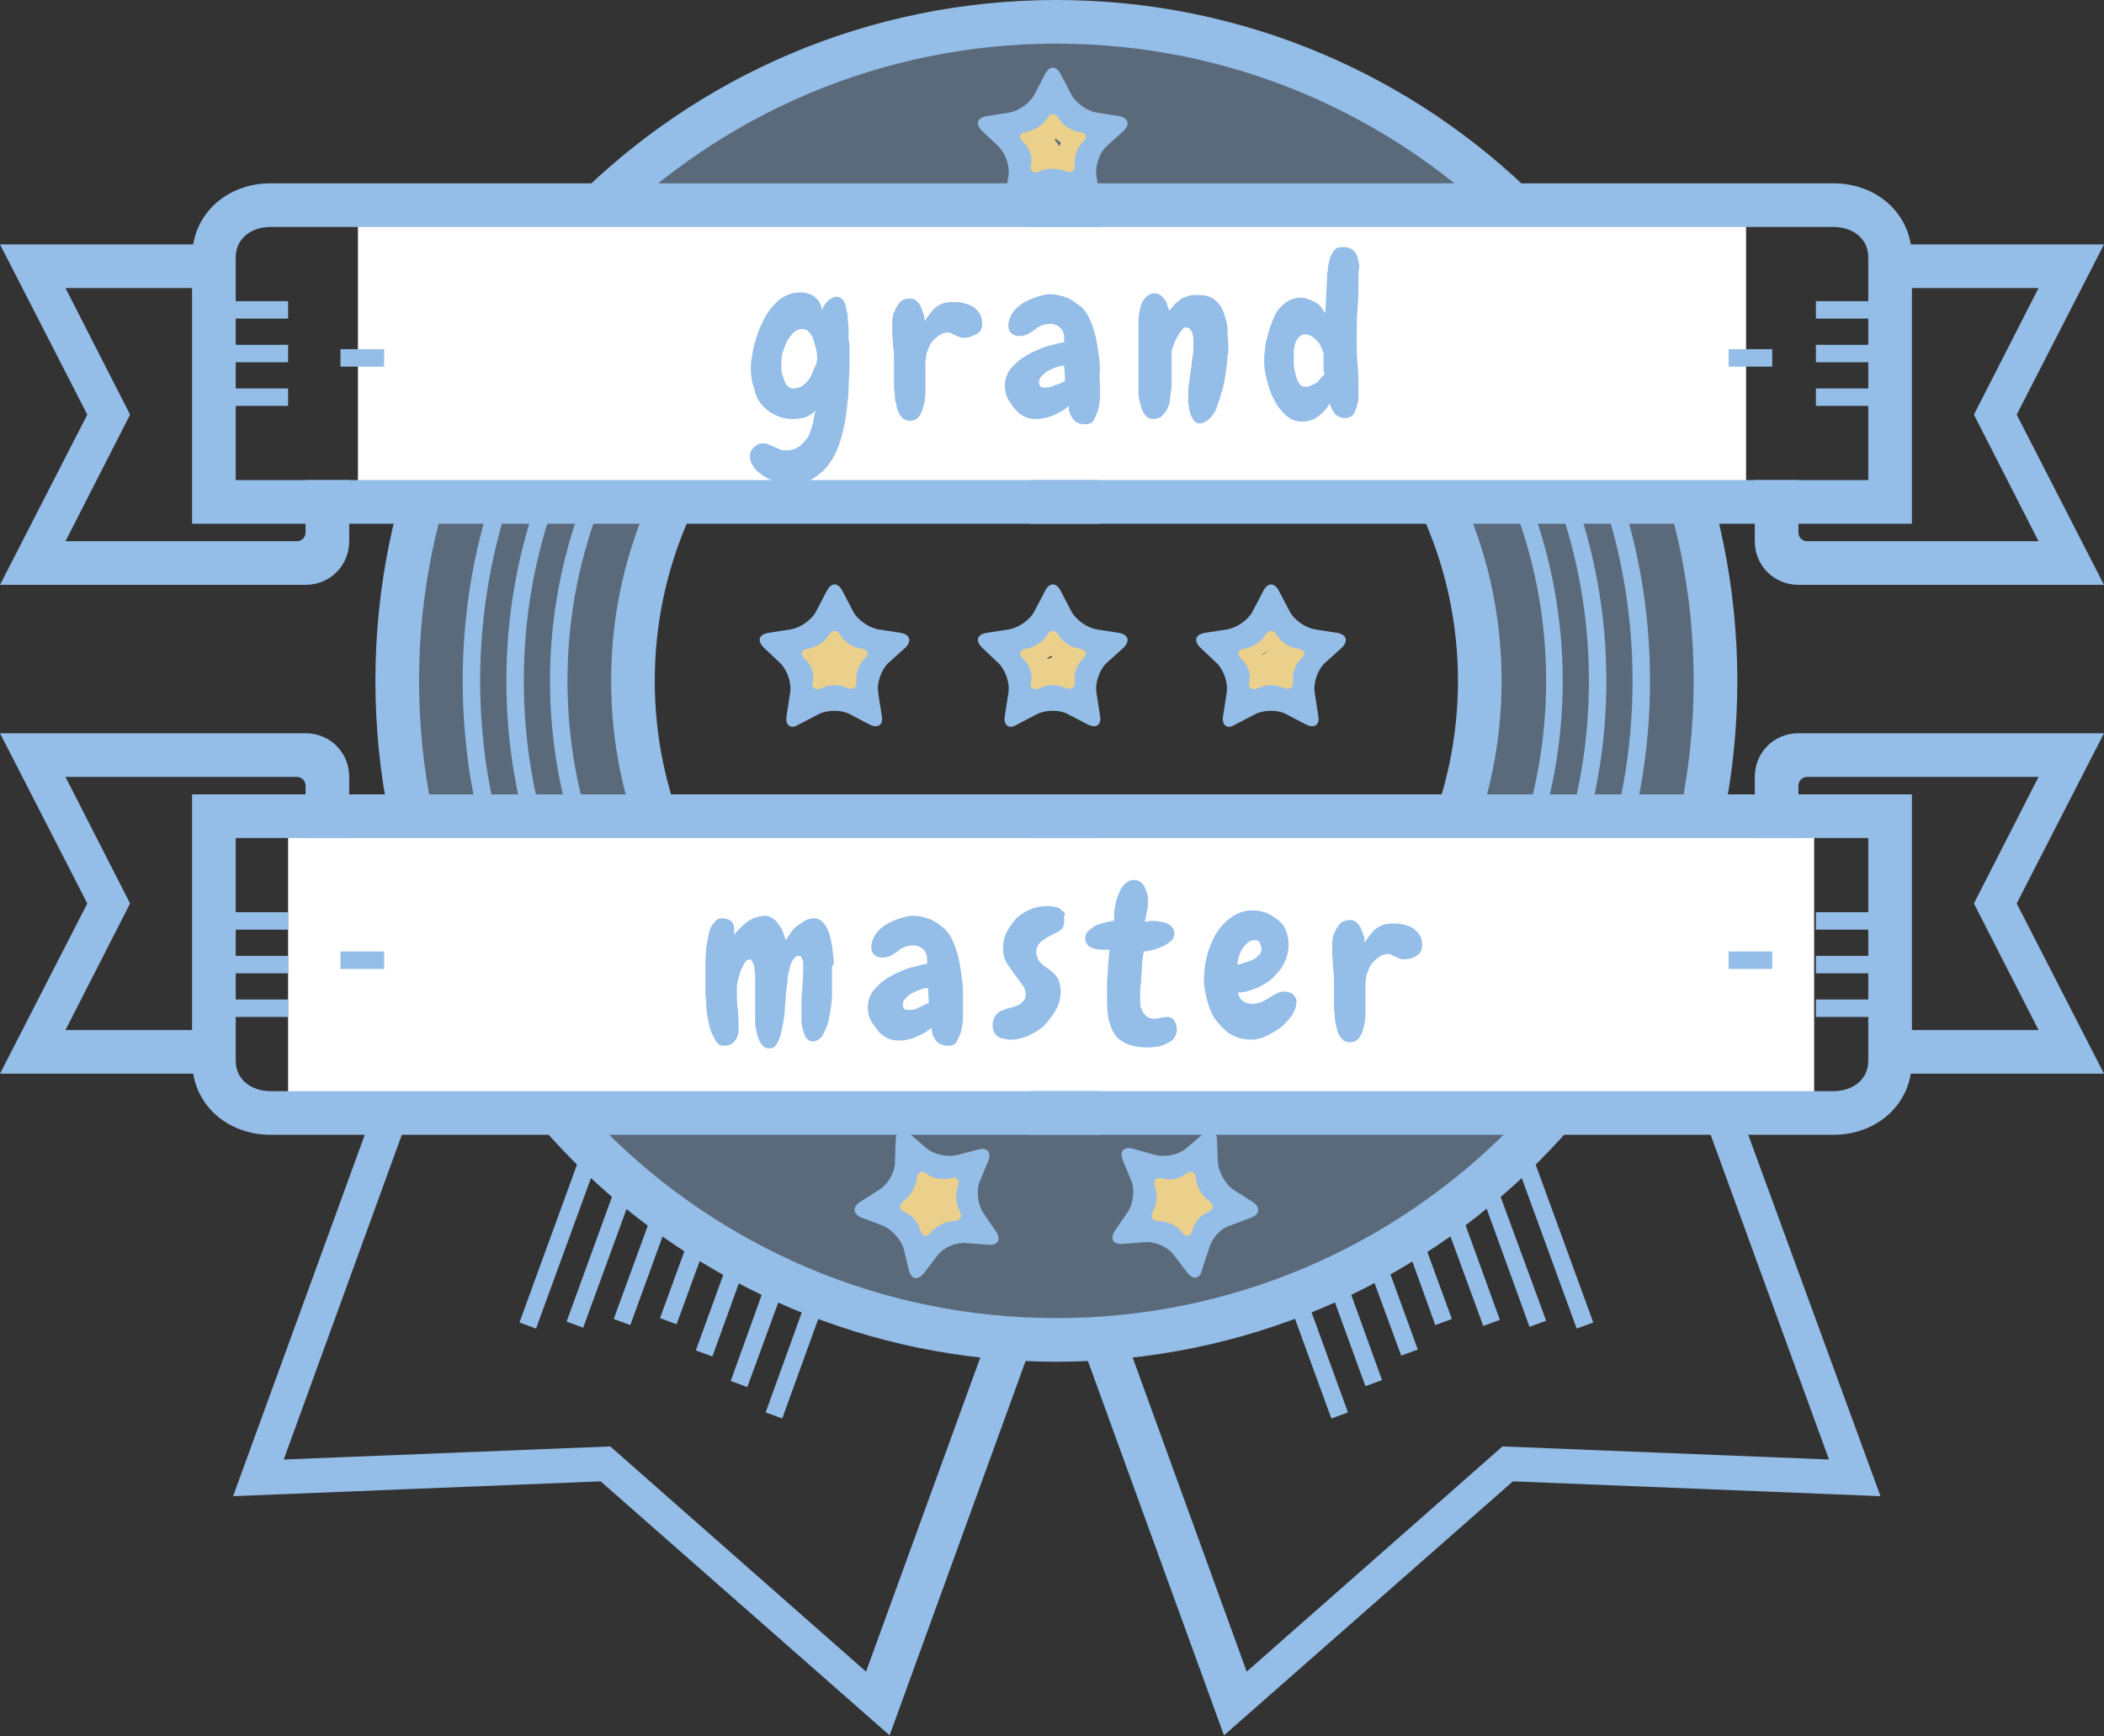 <?xml version="1.0" encoding="utf-8"?>
<!-- Generator: Adobe Illustrator 18.1.1, SVG Export Plug-In . SVG Version: 6.00 Build 0)  -->
<svg version="1.1" xmlns="http://www.w3.org/2000/svg" xmlns:xlink="http://www.w3.org/1999/xlink" x="0px" y="0px"
	 viewBox="0 0 241 198.9" enable-background="new 0 0 241 198.9" xml:space="preserve">
<rect x="0" y="0" width="241" height="198.9" fill="#333333" stroke="none"/>
<g id="Layer_3">
	<path opacity="0.4" fill="#94BDE7" d="M120.8,2C79.1,2,45.3,36,45.3,77.8c0,41.9,33.8,75.8,75.5,75.8s75.5-34,75.5-75.8
		C196.3,36,162.5,2,120.8,2z M167.5,86c-1.1,4-3,9.7-7.4,11c-1.4,0.4-2.7,0.4-4,0c-0.1,0.1-0.2,0.2-0.4,0.2
		c-3.3,1.9-6.7,1.3-9.7-0.3c-1.8,0.6-4,0.1-5.4-1.2c-0.1,0.1-0.2,0.1-0.4,0.2c-0.4,1.9-0.9,3.9-1.8,5.8c-1.5,3.6-5.9,3-8.1,0.5
		c-1,0.5-2.1,0.6-3.2,0.4c-2.2,0.9-5.1,0.3-6.3-1.8c-0.4,2-1,3.9-1.6,5.9c-1.6,4.6-8.2,4.9-9.6,0c-0.2-0.8-0.4-1.7-0.6-2.5
		c-2.1,1.1-4.9,0.6-6.4-1.2c-2.4,0.3-4.8-1.2-5.5-4.1c-1.8,0.8-4.2,0.5-5.8-0.9c-1.8,3-6.8,2.8-8.4-0.3c-0.2-0.4-0.4-0.8-0.5-1.2
		c-0.8-0.1-1.5-0.5-2.1-1c-2.2,0.2-4.5-1-5.1-3.5c-1.4-6.5-2.6-12.4-1.9-19V73l0,0c0,0,0,0,0,0c0-2.2,0.2-4.3,0.9-6.3
		c0.1-0.4,0.3-0.7,0.5-1c0.3-1.1,0.7-2.3,1.1-3.4c0.1-0.4,0.3-0.9,0.5-1.3c0-0.1,0.1-0.1,0.1-0.2c0,0,0,0,0-0.1c0,0,0,0,0,0
		c0.2-0.4,0.5-0.9,0.7-1.3c1.8-2.8,6.1-3.2,8.2-0.8c1-0.2,2.1-0.3,3.2-0.2c1.1-2.8,3.6-3.7,5.9-3.2c0.8-1.3,2.2-1.8,3.7-1.7
		c1-2.2,3.3-2.8,5.4-2.3c1.1-5.4,9.8-4,9.8,1.4c1.9-0.2,3.9,0.6,4.9,2.4c0.6-2.5,1.2-5.1,1.8-7.6c1.3-5.6,9.8-4.2,9.8,1.3
		c0,1.4,0,2.9,0,4.3c1.2,0.5,2.2,1.5,2.7,3c0.4-0.2,0.8-0.4,1.2-0.5c0.4-0.5,0.8-1,1.3-1.4c3-2.9,6.5-2.5,9.4-0.5
		c0.2-0.9,0.4-1.8,0.6-2.7c1.2-4.9,7.3-4.3,9.3-0.7c2.6-0.2,5.5,2.1,5.8,5c0,0.1,0,0.2,0,0.3c1,0.1,2,0.6,2.8,1.4
		C169.9,64.3,170.2,76.7,167.5,86z"/>
	<g>
		<g>
			<path fill="#EBD08B" d="M121.3,16.7c-0.9-1.5-2.2-2.4-3.9-2.8c-1.9-0.4-2.7,2.4-0.8,2.9c2.6,0.7,5.2-0.8,5.9-3.4
				c-1-0.1-2-0.3-2.9-0.4c0.1,2.6,2.4,4.3,4.9,3.9c-0.5-0.8-1-1.7-1.5-2.5c-1.7,1.4-2.3,3.5-1.8,5.6c0.6-0.6,1.2-1.2,1.8-1.8
				c-0.6-0.1-1.3-0.2-1.9-0.3c-0.3-0.1-0.6-0.1-1-0.2c-0.5-0.2-0.8,0.1-0.8,0.9c1.9-0.1,1.9-3.1,0-3c-1.7,0.1-3.1,1.8-2.3,3.5
				c0.8,1.8,3.5,1.7,5.2,2c1.1,0.2,2.1-0.7,1.8-1.8c-0.3-1.1,0.2-2,1-2.7c1.3-1-0.1-2.7-1.5-2.5c-0.6,0.1-1.1-0.4-1.1-1
				c-0.1-1.7-2.5-2.1-2.9-0.4c-0.3,1-1.3,1.5-2.2,1.3c-0.3,1-0.5,1.9-0.8,2.9c0.9,0.2,1.6,0.6,2.1,1.5
				C119.8,19.9,122.3,18.4,121.3,16.7L121.3,16.7z"/>
		</g>
	</g>
	<g>
		<g>
			<path fill="#EBD08B" d="M94.7,74c-0.7,0.1-1.2,0-1.8-0.5c-0.5,0.8-1,1.7-1.5,2.5c2.5,0.8,5.1-0.7,5.8-3.1
				c-0.9,0.1-1.8,0.2-2.7,0.4c1.1,1.5,2.6,2.5,4.5,2.9c-0.3-0.7-0.6-1.5-0.9-2.2c-0.8,1.4-1.4,3-1.6,4.6c1,0,1.9,0,2.9,0
				c-0.5-1.3-1.3-3.1-2.6-3.7c-1.4-0.7-2.8,0.4-3.7,1.4c-0.8,0.9-1.8,2.4-1,3.6c0.9,1.5,2.8,0.5,4.1,0.1c1.8-0.6,1-3.5-0.8-2.9
				c-0.4,0.1-0.7,0.2-1.1,0.4c-0.2,0.1-0.8,0.1-0.5,0.2c0.3,0.3,0.7,0.7,1,1c0.1,0.2,0.8-1,1-1c0,0,0.7,1.4,0.7,1.6
				c0.5,1.2,2.7,1.6,2.9,0c0.2-1.4,0.6-2.7,1.3-3.9c0.5-0.8,0.1-2-0.9-2.2c-1.1-0.2-2-0.6-2.7-1.5c-0.7-1-2.4-1-2.7,0.4
				c-0.3,1-1.2,1.4-2.2,1c-1.4-0.5-2.5,1.5-1.5,2.5c1.1,1,2.4,1.6,3.9,1.4C96.6,76.7,96.7,73.7,94.7,74L94.7,74z"/>
		</g>
	</g>
	<g>
		<g>
			<path fill="#EBD08B" d="M119,75.1c-0.5-0.4-0.8-0.2-0.9,0.8c0.3,0,0.5-0.1,0.8-0.1c0.5-0.1,1-0.3,1.4-0.6
				c0.9-0.6,1.4-1.5,1.7-2.4c-1-0.1-2-0.3-2.9-0.4c-0.1,3.1,3.1,3.9,5.5,3.6c-0.3-0.9-0.5-1.9-0.8-2.8c-2.2,1.3-3.2,3.6-2.8,6.1
				c0.9-0.4,1.8-0.8,2.7-1.2c-0.9-1.7-2.6-2.9-4.5-2.6c-1.8,0.3-3,1.8-3.1,3.6c-0.1,1.2,1.3,1.8,2.3,1.3c1.3-0.7,2.4-1.5,3.5-2.6
				c1.4-1.4-0.7-3.5-2.1-2.1c-0.9,0.9-1.8,1.5-2.9,2.1c0.8,0.4,1.5,0.9,2.3,1.3c0.1-1.5,1.8,0,2,0.5c0.8,1.6,3,0.4,2.7-1.2
				c-0.2-1.1,0.4-2.1,1.4-2.7c1.2-0.7,0.8-3-0.8-2.8c-0.7,0.1-2.6,0.4-2.5-0.6c0.1-1.7-2.5-2-2.9-0.4c-0.5,1.5-2.5,0.7-3.2,2.2
				c-0.7,1.5,0.4,2.9,1.6,3.5C119.2,78.6,120.7,76,119,75.1L119,75.1z"/>
		</g>
	</g>
	<g>
		<g>
			<path fill="#EBD08B" d="M145.2,75.5c-0.8-0.7-1.5-1.4-2.3-2.1c-0.2,0.8-0.4,1.7-0.7,2.5c1.8-0.3,3.3-1.3,4.3-2.8
				c-0.9,0-1.7,0-2.6,0c1,1.7,2.6,2.9,4.6,3.2c-0.3-0.7-0.6-1.5-0.9-2.2c-0.9,1.4-1.4,3-1.5,4.7c0.8-0.4,1.5-0.9,2.3-1.3
				c-2.2-1.5-5.2-1.9-6.4,1c-0.7,1.7,1.8,2.4,2.7,1.2c0.3-0.5,0.7-0.9,1-1.4c0.1-0.2,0.3-0.4,0.4-0.6c0.5-0.4,0.3-0.7-0.6-0.8
				c1.1,1.6,3.7,0.1,2.6-1.5c-2.2-3.2-4.8,1.1-6.1,2.8c0.9,0.4,1.8,0.8,2.7,1.2c0.2-0.5,1.8,0.7,2,0.8c1,0.7,2.2-0.2,2.3-1.3
				c0-1.2,0.4-2.2,1.1-3.2c0.5-0.7,0-2.1-0.9-2.2c-1.2-0.2-2.2-0.7-2.8-1.8c-0.6-1-2-0.9-2.6,0c-0.6,0.9-1.5,1.3-2.5,1.4
				c-1.1,0.2-1.4,1.8-0.7,2.5c0.8,0.7,1.5,1.4,2.3,2.1C144.5,79,146.6,76.9,145.2,75.5L145.2,75.5z"/>
		</g>
	</g>
	<g>
		<g>
			<path fill="#EBD08B" d="M103.4,136.7c-0.3,0.2-0.7,0.3-1,0.5c-0.8,0.4-1,1.8-0.3,2.4c3.3,2.6,5.4-2.7,5.7-5.2
				c0.2-1.4-1.7-1.9-2.6-1.1c-1,0.9-1,2.5,0.1,3.4c0.5,0.4,1.2,0.6,1.8,0.6c0.4,0,0.8-0.1,1.2-0.2c0.2-0.1,0.9-0.5,1-0.5
				c-0.3-0.3-0.7-0.7-1-1c0-0.5,0-0.4-0.1,0.1c-0.1,0.3-0.1,0.6-0.1,0.8c0,0.5,0,1,0.1,1.5c0.2,1.1,0.7,2,1.4,2.8
				c0.6-0.8,1.2-1.6,1.8-2.4c-2.7-1.6-6.3-0.1-6.7,3.1c-0.2,1.5,1.9,2.8,2.7,1.2c0.9-1.6,0.9-3.9-1.3-4.4c0.3,0.7,0.6,1.5,0.9,2.2
				c0.5-1.1,1.1-2.1,2.1-2.8c1.5-1.2,0-3.8-1.5-2.6c-1.4,1.1-2.5,2.3-3.2,3.9c-0.4,0.8-0.1,2,0.9,2.2c-0.2-0.6-0.4-0.6-0.5,0
				c0.9,0.4,1.8,0.8,2.7,1.2c0.2-1.2,1.1-2,2.3-1.3c1.5,0.9,2.9-1.1,1.8-2.4c-1.2-1.4,0-2.5-0.5-4c-0.1-0.5-0.5-1-1-1
				c-0.6-0.1-1-0.1-1.6,0.1c-0.3,0.1-0.6,0.3-1,0.4c-0.6,0-0.7,0.4-0.1,1.1c-0.9-0.4-1.7-0.7-2.6-1.1c-0.1,0.6-0.2,1.2-0.5,1.8
				c-0.1,0.2-0.2,0.5-0.4,0.7c-0.5,0.4-0.4,0.6,0.3,0.6c-0.1,0.8-0.2,1.6-0.3,2.4c0.3-0.2,0.7-0.3,1-0.5
				C106.6,138.4,105.1,135.8,103.4,136.7L103.4,136.7z"/>
		</g>
	</g>
	<g>
		<g>
			<path fill="#EBD08B" d="M135.7,138.2c0.1-2.1-0.7-4.7-3.3-4.5c-1.3,0.1-2.2,2.1-0.8,2.8c2.3,1.1,4.8,0.4,6.2-1.7
				c-0.9-0.4-1.8-0.8-2.7-1.2c-0.2,1-0.1,2,0.4,2.9c0.2,0.4,0.6,0.7,0.9,1c0.4,0.3,1,0.4,1.3,0.7c-0.1-0.4-0.3-0.7-0.4-1.1
				c0-0.6-0.6,0-1,0.3c-0.5,0.4-0.9,0.8-1.2,1.3c-0.6,1.1-0.7,2.2-0.5,3.3c0.3,1.7,3,1.3,2.9-0.4c-0.1-2.8-2.7-4.7-5.4-4
				c0.6,0.2,1.1,0.5,1.7,0.7c0.1,0.2,0.2-0.1,0.5,0c0.4,0.1,0.6,0.3,0.9,0.6c1.3,1.4,3.4-0.7,2.1-2.1c-1.2-1.3-3.1-2.1-4.7-1.2
				c-1.6,0.9-2,2.6-1.3,4.2c0.3,0.6,1.1,0.8,1.7,0.7c0.8-0.2,1.5,0.3,1.6,1.1c1-0.1,2-0.3,2.9-0.4c-0.3-1.9,2.3-1.9,2.7-3.5
				c0.2-0.7-0.1-1.5-0.6-2c-0.5-0.5-1.9-0.5-1.7-1.5c0.3-1.7-1.8-2.6-2.7-1.2c-0.4,0.7-1.3,1-2.1,0.6c-0.3,0.9-0.5,1.9-0.8,2.8
				c0.5,0,0.3,1.3,0.3,1.5C132.6,140.2,135.6,140.2,135.7,138.2L135.7,138.2z"/>
		</g>
	</g>
</g>
<g id="Layer_2">
	<path fill="#94BDE7" d="M121,0C77.9,0,43,34.9,43,78c0,43.1,34.9,78,78,78c43.1,0,78-34.9,78-78C199,34.9,164.1,0,121,0z M121,151
		c-40.3,0-73-32.7-73-73c0-40.3,32.7-73,73-73c40.3,0,73,32.7,73,73C194,118.3,161.3,151,121,151z"/>
	<path fill="#94BDE7" d="M121,27c-28.2,0-51,22.8-51,51c0,28.2,22.8,51,51,51c28.2,0,51-22.8,51-51C172,49.8,149.2,27,121,27z
		 M121,124c-25.4,0-46-20.6-46-46c0-25.4,20.6-46,46-46c25.4,0,46,20.6,46,46C167,103.4,146.4,124,121,124z"/>
	<path fill="#94BDE7" d="M55,78c0-16,5.7-30.6,15.1-42l-1.5-1.3C58.8,46.4,53,61.5,53,78c0,16.5,5.8,31.6,15.6,43.3l1.5-1.3
		C60.7,108.6,55,94,55,78z M173.4,34.7l-1.5,1.3C181.3,47.4,187,62,187,78c0,16-5.7,30.6-15.1,42l1.5,1.3
		C183.2,109.6,189,94.5,189,78C189,61.5,183.2,46.4,173.4,34.7z"/>
	<path fill="#94BDE7" d="M60,78c0-14.8,5.2-28.3,14-38.8l-1.5-1.3C63.4,48.8,58,62.8,58,78s5.4,29.2,14.4,40.1l1.5-1.3
		C65.2,106.3,60,92.8,60,78z M169.6,37.9l-1.5,1.3C176.8,49.7,182,63.3,182,78s-5.2,28.3-13.9,38.8l1.5,1.3
		c9-10.9,14.4-24.9,14.4-40.1S178.6,48.8,169.6,37.9z"/>
	<path fill="#94BDE7" d="M65,78c0-13.5,4.8-25.9,12.8-35.6l-1.5-1.3C68,51.1,63,64,63,78c0,14,5,26.9,13.3,36.9l1.5-1.3
		C69.8,103.9,65,91.5,65,78z M165.8,41.1l-1.5,1.3c8,9.7,12.8,22.1,12.8,35.6c0,13.5-4.8,25.9-12.8,35.6l1.5,1.3
		C174,104.9,179,92,179,78C179,64,174,51.1,165.8,41.1z"/>
	<rect x="41" y="24" fill="#FFFFFF" width="159" height="34.3"/>
	<path fill="#94BDE7" d="M214,93h2.2C215.5,93,214.7,93,214,93z"/>
	<g display="none">
		<g display="inline">
			<g>
				<path fill="#F7BD5A" d="M104.7,26.2c1.1,0.1,1.5-0.6,0.9-1.5l-1.4-2.2c-0.6-0.9-0.7-2.5-0.3-3.5l1-2.4c0.4-1-0.1-1.6-1.2-1.3
					l-2.5,0.7c-1.1,0.3-2.6-0.1-3.4-0.8l-2-1.7c-0.8-0.7-1.6-0.4-1.6,0.7l-0.2,2.6c-0.1,1.1-0.9,2.5-1.8,3L90,21
					c-0.9,0.6-0.9,1.4,0.1,1.8l2.4,1c1,0.4,2.1,1.6,2.3,2.7l0.6,2.6c0.3,1.1,1,1.3,1.7,0.4l1.7-2c0.7-0.8,2.2-1.5,3.3-1.4
					L104.7,26.2z M98.2,24.5c-0.5,0.6-1.1,0.5-1.3-0.4c-0.2-0.8-1-1.8-1.8-2.1c-0.8-0.3-0.9-0.9-0.2-1.3c0.7-0.4,1.3-1.4,1.3-2.3
					c0-0.8,0.6-1.1,1.2-0.5c0.6,0.6,1.8,0.9,2.6,0.7c0.8-0.2,1.2,0.3,0.9,1.1c-0.3,0.8-0.2,2,0.3,2.7c0.5,0.7,0.2,1.2-0.7,1.1
					C99.9,23.4,98.8,23.9,98.2,24.5z"/>
			</g>
			<polygon fill="#FFFFFF" points="101.6,18.2 100.5,21 102.2,23.6 99.2,23.3 97.3,25.6 96.6,22.6 93.7,21.4 96.3,19.9 96.3,16.8 
				98.7,18.9 			"/>
		</g>
		<g display="inline">
			<g>
				<path fill="#F7BD5A" d="M139.9,26c1.1-0.1,2.6,0.5,3.3,1.4l1.7,2c0.7,0.8,1.5,0.7,1.7-0.4l0.6-2.6c0.3-1.1,1.3-2.3,2.3-2.7
					l2.4-1c1-0.4,1.1-1.2,0.1-1.8l-2.2-1.3c-0.9-0.6-1.8-1.9-1.8-3l-0.2-2.6c-0.1-1.1-0.8-1.4-1.6-0.7l-2,1.7
					c-0.8,0.7-2.4,1.1-3.4,0.8l-2.5-0.7c-1.1-0.3-1.6,0.3-1.2,1.3l1,2.4c0.4,1,0.3,2.6-0.3,3.5l-1.4,2.2c-0.6,0.9-0.2,1.6,0.9,1.5
					L139.9,26z M143.8,24.5c-0.5-0.6-1.6-1.1-2.4-1s-1.1-0.4-0.7-1.1c0.5-0.7,0.6-1.9,0.3-2.7c-0.3-0.8,0.1-1.2,0.9-1.1
					c0.8,0.2,2-0.1,2.6-0.7s1.2-0.4,1.2,0.5c0,0.8,0.6,1.9,1.3,2.3c0.7,0.4,0.6,1-0.2,1.3c-0.8,0.3-1.6,1.3-1.8,2.1
					C144.8,24.9,144.3,25.1,143.8,24.5z"/>
			</g>
			<polygon fill="#FFFFFF" points="140.4,18.2 141.5,21 139.8,23.6 142.8,23.3 144.7,25.6 145.4,22.6 148.3,21.4 145.7,19.9 
				145.7,16.8 143.3,18.9 			"/>
		</g>
		<g display="inline">
			<g>
				<path fill="#F7BD5A" d="M128.7,15c0.8-0.8,0.5-1.5-0.5-1.7l-2.6-0.4c-1.1-0.2-2.4-1.1-2.9-2.1l-1.2-2.3c-0.5-1-1.3-1-1.8,0
					l-1.2,2.3c-0.5,1-1.8,1.9-2.9,2.1l-2.6,0.4c-1.1,0.2-1.3,0.9-0.5,1.7l1.9,1.8c0.8,0.8,1.3,2.3,1.1,3.4l-0.4,2.6
					c-0.2,1.1,0.5,1.6,1.4,1l2.3-1.2c1-0.5,2.6-0.5,3.5,0l2.3,1.2c1,0.5,1.6,0,1.4-1l-0.4-2.6c-0.2-1.1,0.3-2.6,1.1-3.4L128.7,15z
					 M123.1,18.8c0.1,0.8-0.4,1.1-1.1,0.8s-2-0.4-2.8,0s-1.3,0-1.1-0.8s-0.2-1.9-0.9-2.5c-0.6-0.6-0.4-1.1,0.4-1.2s1.9-0.8,2.3-1.5
					s1-0.7,1.4,0s1.4,1.4,2.3,1.5s1,0.7,0.4,1.2C123.4,16.9,123,18,123.1,18.8z"/>
			</g>
			<polygon fill="#FFFFFF" points="120.6,12.2 122,14.8 125.1,15.3 122.8,17.3 123.4,20.2 120.6,18.8 117.8,20.2 118.3,17.3 
				116.1,15.3 119.2,14.8 			"/>
		</g>
	</g>
	<polygon display="none" fill="#FFFFFF" points="165,121 165,177 161,175.4 156,173.5 156,127 85,127 85,121 	"/>
	<polygon display="none" fill="#FFFFFF" points="156,121 156,127 85,127 85,173.3 81,174.9 76,177 76,121 	"/>
	<g display="none">
		<polygon display="inline" fill="#F7BD5A" points="161,143 161,199 120,183 81,199 81,143 85,143 85,193 119.6,178.8 156,193 
			156,143 		"/>
		<rect x="105" y="153" display="inline" fill="#F7BD5A" width="2" height="16"/>
		<rect x="110" y="153" display="inline" fill="#F7BD5A" width="2" height="14"/>
		<rect x="115" y="155" display="inline" fill="#F7BD5A" width="2" height="10"/>
		<rect x="120" y="153" display="inline" fill="#F7BD5A" width="2" height="10"/>
		<rect x="125" y="153" display="inline" fill="#F7BD5A" width="2" height="12"/>
		<rect x="130" y="153" display="inline" fill="#F7BD5A" width="2" height="14"/>
		<rect x="135" y="151" display="inline" fill="#F7BD5A" width="2" height="18"/>
	</g>
	<g>
		<path fill="#94BDE7" d="M113.6,151.9l-14.4,39.6l-29.3-25.8l-37.4,1.5l20.4-56.1c-0.5-1-0.9-2.1-1.2-3.2c-0.3-1.1-0.5-2.2-0.7-3.2
			l-24.3,66.7l42.1-1.7l33.1,29.1l16.6-45.7C116.8,152.9,115.2,152.4,113.6,151.9z"/>
		<path fill="#94BDE7" d="M67.3,130.1l-7.8,21.4l1.9,0.7l7.3-20C68.1,131.6,67.7,130.9,67.3,130.1z"/>
		<path fill="#94BDE7" d="M70.9,134.9l-6,16.5l1.9,0.7l5.7-15.6C71.9,136,71.4,135.4,70.9,134.9z"/>
		<path fill="#94BDE7" d="M75.1,138.7c-0.1-0.1-0.1-0.1-0.2-0.2l-4.6,12.6l1.9,0.7l4.4-12.1C76,139.5,75.5,139.1,75.1,138.7z"/>
		<path fill="#94BDE7" d="M79.1,141.4l-3.5,9.6l1.9,0.7l3.4-9.3C80.3,142.1,79.7,141.8,79.1,141.4z"/>
		<path fill="#94BDE7" d="M85.3,144.4c-0.5-0.2-1.1-0.5-1.6-0.7l-4,11l1.9,0.7l3.9-10.8C85.4,144.4,85.3,144.4,85.3,144.4z"/>
		<path fill="#94BDE7" d="M88.2,145.7l-4.5,12.5l1.9,0.7l4.5-12.3C89.4,146.3,88.8,146,88.2,145.7z"/>
		<path fill="#94BDE7" d="M92.8,147.7l-5.1,14.1l1.9,0.7l5.1-14.1C94.1,148.2,93.4,148,92.8,147.7z"/>
	</g>
	<g>
		<path fill="#94BDE7" d="M191.1,105c-0.6,1.9-1.3,3.7-2.3,5.4l20.7,56.8l-37.4-1.5l-29.3,25.8l-14.3-39.4c-1.5,0.8-3.1,1.2-4.8,1.3
			l16.5,45.4l33.1-29.1l42.1,1.7L191.1,105z"/>
		<path fill="#94BDE7" d="M174.4,129.3c-0.5,0.6-1,1.2-1.5,1.8l7.7,21.1l1.9-0.7L174.4,129.3z"/>
		<path fill="#94BDE7" d="M169.1,135.2l6.1,16.8l1.9-0.7l-6.5-17.7C170.2,134.2,169.7,134.7,169.1,135.2z"/>
		<path fill="#94BDE7" d="M165.1,138.8l4.8,13.1l1.9-0.7l-5-13.8C166.2,137.9,165.7,138.3,165.1,138.8z"/>
		<path fill="#94BDE7" d="M161.3,141.4c-0.1,0.1-0.3,0.2-0.5,0.4l3.6,10l1.9-0.7l-3.8-10.4C162.2,140.9,161.7,141.1,161.3,141.4z"/>
		<path fill="#94BDE7" d="M156.6,144.7l3.9,10.6l1.9-0.7l-4-11C157.8,144,157.2,144.4,156.6,144.7z"/>
		<path fill="#94BDE7" d="M152,146.7l4.4,12.1l1.9-0.7l-4.4-12.2C153.3,146.3,152.7,146.5,152,146.7z"/>
		<path fill="#94BDE7" d="M147.1,147.7l5.4,14.8l1.9-0.7l-5.2-14.3C148.4,147.6,147.8,147.7,147.1,147.7z"/>
	</g>
	<rect x="33" y="93.5" fill="#FFFFFF" width="174.8" height="34.5"/>
	<g>
		<path fill="#94BDE7" d="M210,21h-92v5h92c2.2,0,4,1.3,4,3.5V55h-96v5h101V29.5C219,24.5,215,21,210,21z"/>
		<path fill="#94BDE7" d="M22,60h104v-5H27V29.5c0-2.2,1.8-3.5,4-3.5h95v-5H31c-5,0-9,3.5-9,8.5V60z"/>
		<g>
			<path fill="#94BDE7" d="M231,47.5L241,67h-35c-2.8,0-5-2.2-5-5v-7h5v6c0,0.5,0.4,1,1,1h26.5l-7.4-14.5l7.4-14.5H216v-5h25
				L231,47.5z"/>
			<path fill="#94BDE7" d="M10,47.5L0,67h35c2.8,0,5-2.2,5-5v-7h-5v6c0,0.5-0.4,1-1,1H7.5l7.4-14.5L7.5,33H25v-5H0L10,47.5z"/>
		</g>
		<g>
			<rect x="208" y="44.5" fill="#94BDE7" width="9" height="2"/>
			<rect x="208" y="39.5" fill="#94BDE7" width="9" height="2"/>
			<rect x="208" y="34.5" fill="#94BDE7" width="9" height="2"/>
		</g>
		<g>
			<rect x="24" y="44.5" fill="#94BDE7" width="9" height="2"/>
			<rect x="24" y="39.5" fill="#94BDE7" width="9" height="2"/>
			<rect x="24" y="34.5" fill="#94BDE7" width="9" height="2"/>
		</g>
		<rect x="198" y="40" fill="#94BDE7" width="5" height="2"/>
		<rect x="39" y="40" fill="#94BDE7" width="5" height="2"/>
		<g>
			<path fill="#94BDE7" d="M97.3,39.5c0,0.8,0,1.7,0,2.5c0,0.8-0.1,1.7-0.1,2.5c0,0.7-0.1,1.5-0.2,2.3c-0.1,0.8-0.2,1.6-0.4,2.4
				c-0.2,0.8-0.4,1.6-0.7,2.3c-0.3,0.7-0.7,1.4-1.2,2c-0.5,0.6-1.1,1-1.7,1.4s-1.5,0.5-2.4,0.5c-0.4,0-0.9-0.1-1.5-0.2
				c-0.5-0.1-1.1-0.3-1.5-0.6c-0.5-0.3-0.9-0.6-1.2-1c-0.3-0.4-0.5-0.8-0.5-1.3c0-0.4,0.1-0.7,0.4-1c0.3-0.3,0.6-0.5,1-0.5
				c0.3,0,0.5,0,0.7,0.1c0.2,0.1,0.5,0.2,0.7,0.3c0.2,0.1,0.5,0.2,0.7,0.3c0.2,0.1,0.4,0.1,0.7,0.1c0.6,0,1.1-0.2,1.5-0.5
				c0.4-0.3,0.7-0.7,1-1.1c0.2-0.5,0.4-1,0.5-1.5c0.1-0.5,0.2-1.1,0.3-1.5c-0.3,0.4-0.7,0.6-1.1,0.8c-0.4,0.1-0.9,0.2-1.4,0.2
				c-0.9,0-1.6-0.2-2.2-0.5c-0.6-0.3-1.1-0.7-1.5-1.2c-0.4-0.5-0.7-1.1-0.8-1.8C86.1,43.7,86,43,86,42.1c0-0.5,0.1-1.1,0.2-1.7
				c0.1-0.6,0.3-1.3,0.5-1.9c0.2-0.7,0.5-1.3,0.8-1.9c0.3-0.6,0.7-1.2,1.1-1.6c0.4-0.5,0.9-0.9,1.4-1.1c0.5-0.3,1.1-0.4,1.7-0.4
				c0.6,0,1.2,0.2,1.6,0.5c0.5,0.4,0.8,0.9,0.8,1.5c0.2-0.3,0.4-0.7,0.7-1c0.3-0.3,0.7-0.5,1.1-0.5c0.2,0,0.4,0.1,0.6,0.3
				c0.2,0.2,0.3,0.5,0.4,0.9c0.1,0.4,0.2,0.8,0.2,1.2c0,0.4,0.1,0.9,0.1,1.3c0,0.4,0,0.8,0,1.1S97.3,39.3,97.3,39.5z M93.6,41.1
				c0-0.2,0-0.6-0.1-1c-0.1-0.4-0.2-0.8-0.3-1.1c-0.1-0.4-0.3-0.7-0.5-0.9c-0.2-0.3-0.5-0.4-0.8-0.4c-0.4,0-0.7,0.1-1,0.4
				c-0.3,0.3-0.5,0.6-0.7,0.9s-0.3,0.8-0.5,1.2c-0.1,0.4-0.2,0.8-0.2,1.1c0,0.2,0,0.5,0,0.9c0,0.4,0.1,0.7,0.2,1
				c0.1,0.3,0.2,0.6,0.4,0.9c0.2,0.2,0.4,0.4,0.7,0.4c0.4,0,0.8-0.1,1.1-0.3c0.3-0.2,0.6-0.5,0.8-0.8c0.2-0.3,0.4-0.7,0.5-1.1
				C93.5,41.8,93.6,41.4,93.6,41.1z"/>
			<path fill="#94BDE7" d="M110.5,38.7c-0.2,0-0.4,0-0.6-0.1c-0.2-0.1-0.3-0.1-0.5-0.2c-0.1-0.1-0.3-0.1-0.4-0.2
				c-0.1-0.1-0.3-0.1-0.5-0.1c-0.3,0-0.6,0.1-0.9,0.3c-0.3,0.2-0.5,0.4-0.7,0.6c-0.2,0.2-0.4,0.5-0.5,0.8c-0.1,0.3-0.3,0.6-0.3,0.9
				c0,0.2-0.1,0.5-0.1,0.9c0,0.4,0,0.8,0,1.3c0,0.5,0,0.9,0,1.3c0,0.4,0,0.8,0,1c0,0.3-0.1,0.6-0.1,0.9c-0.1,0.4-0.2,0.7-0.3,1
				c-0.1,0.3-0.3,0.6-0.5,0.8c-0.2,0.2-0.5,0.3-0.9,0.3c-0.3,0-0.5-0.1-0.7-0.2c-0.2-0.2-0.4-0.4-0.5-0.6c-0.1-0.3-0.3-0.6-0.3-0.9
				c-0.1-0.4-0.2-0.7-0.2-1.1c0-0.4-0.1-0.8-0.1-1.2c0-0.4,0-0.8,0-1.1c0-0.3,0-0.7,0-1c0-0.3,0-0.5,0-0.7c0-0.6,0-1.1-0.1-1.7
				c0-0.6-0.1-1.2-0.1-1.7c0-0.4,0-0.8,0-1.2c0-0.4,0.1-0.9,0.3-1.2c0.1-0.4,0.4-0.7,0.6-1c0.3-0.3,0.7-0.4,1.2-0.4
				c0.3,0,0.5,0.1,0.7,0.3c0.2,0.2,0.4,0.4,0.5,0.7c0.1,0.3,0.2,0.5,0.3,0.8c0.1,0.3,0.1,0.6,0.1,0.8c0.4-0.6,0.8-1.2,1.3-1.6
				c0.5-0.4,1.1-0.6,1.9-0.6c0.4,0,0.8,0,1.2,0.1c0.4,0.1,0.7,0.2,1.1,0.4c0.3,0.2,0.6,0.5,0.8,0.8c0.2,0.3,0.3,0.7,0.3,1.1
				c0,0.5-0.1,0.9-0.5,1.2C111.4,38.5,111,38.7,110.5,38.7z"/>
			<path fill="#94BDE7" d="M126,44.4c0,0.3,0,0.7,0,1.1c0,0.5-0.1,0.9-0.2,1.4c-0.1,0.4-0.3,0.8-0.5,1.2s-0.6,0.5-1,0.5
				c-0.6,0-1.1-0.2-1.4-0.6c-0.3-0.4-0.5-0.9-0.5-1.5c-0.5,0.5-1.1,0.8-1.8,1.1c-0.7,0.3-1.3,0.4-2,0.4c-0.5,0-0.9-0.1-1.3-0.3
				c-0.4-0.2-0.8-0.5-1.1-0.9c-0.3-0.4-0.6-0.8-0.8-1.2c-0.2-0.4-0.3-0.9-0.3-1.3c0-0.8,0.2-1.5,0.7-2.1c0.5-0.6,1.1-1.1,1.8-1.5
				c0.7-0.4,1.4-0.7,2.2-1c0.8-0.2,1.5-0.4,2.1-0.5c0-0.1,0-0.2,0-0.2c0-0.1,0-0.1,0-0.2c0-0.5-0.1-0.9-0.4-1.2
				c-0.3-0.3-0.7-0.5-1.2-0.5c-0.4,0-0.8,0.1-1,0.2c-0.3,0.1-0.6,0.3-0.8,0.5c-0.3,0.2-0.5,0.3-0.8,0.5c-0.3,0.1-0.6,0.2-0.9,0.2
				c-0.4,0-0.7-0.1-0.9-0.3c-0.3-0.2-0.4-0.5-0.4-0.9c0-0.5,0.2-1,0.5-1.5c0.3-0.4,0.7-0.8,1.2-1.1c0.5-0.3,1-0.5,1.6-0.7
				c0.6-0.2,1.1-0.3,1.5-0.3c0.4,0,0.9,0.1,1.3,0.2c0.4,0.1,0.9,0.3,1.2,0.5s0.7,0.5,1.1,0.8c0.3,0.3,0.6,0.7,0.8,1.1
				c0.3,0.6,0.5,1.2,0.7,1.9c0.2,0.7,0.3,1.4,0.4,2.1s0.2,1.4,0.2,2.1C125.9,43,126,43.7,126,44.4z M122,43.6l-0.1-1.7
				c0,0-0.1,0-0.1,0c0,0-0.1,0-0.1,0c-0.2,0-0.5,0.1-0.8,0.2c-0.3,0.1-0.6,0.3-0.9,0.4c-0.3,0.2-0.5,0.4-0.7,0.6
				c-0.2,0.2-0.3,0.5-0.3,0.7c0,0.2,0.1,0.4,0.2,0.5c0.2,0.1,0.3,0.1,0.6,0.1c0.4,0,0.7-0.1,1.1-0.3C121.4,44,121.7,43.8,122,43.6z"
				/>
			<path fill="#94BDE7" d="M137.4,48.5c-0.3,0-0.5-0.1-0.7-0.4c-0.2-0.3-0.3-0.5-0.4-0.9c-0.1-0.3-0.1-0.7-0.2-1c0-0.3,0-0.6,0-0.8
				c0-0.5,0-1,0.1-1.5c0.1-0.5,0.1-1,0.2-1.5c0.1-0.5,0.1-1,0.2-1.5c0.1-0.5,0.1-1,0.1-1.5c0-0.2,0-0.4,0-0.6c0-0.2-0.1-0.4-0.1-0.6
				c-0.1-0.2-0.2-0.4-0.3-0.5c-0.1-0.1-0.3-0.2-0.5-0.2c-0.1,0-0.3,0.1-0.5,0.4c-0.2,0.2-0.3,0.5-0.5,0.8c-0.2,0.3-0.3,0.6-0.4,0.9
				c-0.1,0.3-0.2,0.5-0.2,0.7c0,0.4,0,0.7,0,1.1c0,0.4,0,0.7,0,1.1V44c0,0.3,0,0.6-0.1,0.9c0,0.3-0.1,0.6-0.1,0.9
				c0,0.3-0.1,0.6-0.2,0.8c-0.1,0.3-0.2,0.5-0.4,0.7c-0.2,0.2-0.3,0.4-0.5,0.5c-0.2,0.1-0.5,0.2-0.8,0.2c-0.3,0-0.6-0.1-0.8-0.3
				c-0.2-0.2-0.4-0.5-0.5-0.8c-0.1-0.3-0.2-0.7-0.3-1.1c-0.1-0.4-0.1-0.8-0.1-1.2c0-0.4,0-0.8,0-1.1c0-0.3,0-0.6,0-0.8v-1.1
				c0-0.6,0-1.2,0-1.8c0-0.6,0-1.2,0-1.8c0-0.3,0-0.7,0-1.2c0-0.5,0.1-1,0.2-1.5c0.1-0.5,0.3-0.9,0.6-1.2c0.3-0.3,0.6-0.5,1.1-0.5
				c0.2,0,0.4,0.1,0.6,0.2c0.2,0.1,0.3,0.3,0.5,0.5c0.1,0.2,0.3,0.4,0.3,0.7c0.1,0.2,0.2,0.5,0.2,0.6c0.2-0.2,0.4-0.4,0.6-0.7
				c0.2-0.2,0.5-0.4,0.7-0.6c0.3-0.2,0.6-0.3,0.9-0.4s0.7-0.1,1.2-0.1c0.8,0,1.5,0.2,1.9,0.6c0.5,0.4,0.8,0.9,1,1.5
				c0.2,0.6,0.4,1.2,0.4,1.9s0.1,1.3,0.1,1.9c0,0.3,0,0.7-0.1,1.2c0,0.5-0.1,1.1-0.2,1.8c-0.1,0.7-0.2,1.3-0.4,2
				c-0.2,0.7-0.4,1.3-0.6,1.9c-0.2,0.6-0.5,1-0.9,1.4C138.2,48.3,137.8,48.5,137.4,48.5z"/>
			<path fill="#94BDE7" d="M155.6,31.8c0,1.2,0,2.4-0.1,3.5c-0.1,1.2-0.1,2.4-0.1,3.5c0,1,0,1.9,0.1,2.9c0.1,0.9,0.1,1.9,0.1,2.9
				c0,0.3,0,0.6,0,0.9c0,0.4-0.1,0.7-0.2,1.1c-0.1,0.3-0.2,0.6-0.4,0.9c-0.2,0.2-0.5,0.4-0.9,0.4c-0.5,0-0.9-0.2-1.2-0.5
				c-0.3-0.4-0.5-0.8-0.6-1.2c-0.3,0.6-0.8,1.1-1.3,1.5s-1.2,0.6-1.9,0.6c-0.7,0-1.4-0.3-1.9-0.8c-0.5-0.5-1-1.1-1.3-1.8
				c-0.4-0.7-0.6-1.5-0.8-2.2c-0.2-0.8-0.3-1.5-0.3-2c0-0.4,0-0.9,0.1-1.4c0-0.5,0.1-1,0.3-1.6c0.1-0.5,0.3-1.1,0.5-1.6
				s0.4-1,0.7-1.4c0.3-0.4,0.7-0.7,1.1-1c0.4-0.2,0.9-0.4,1.4-0.4c0.6,0,1.1,0.2,1.7,0.5s0.9,0.8,1.2,1.3l0.2-3.9
				c0-0.3,0-0.7,0.1-1.1c0-0.4,0.1-0.8,0.2-1.2c0.1-0.4,0.3-0.7,0.5-1c0.2-0.3,0.6-0.4,1-0.4c0.5,0,0.8,0.1,1.1,0.3
				c0.3,0.2,0.5,0.5,0.6,0.9c0.1,0.4,0.2,0.7,0.2,1.1C155.6,31,155.6,31.4,155.6,31.8z M151.6,42.6c0-0.4,0-0.7,0-1.1
				c0-0.4,0-0.7,0-1.1c-0.1-0.2-0.2-0.4-0.3-0.7c-0.1-0.3-0.3-0.5-0.5-0.7c-0.2-0.2-0.4-0.4-0.6-0.5c-0.2-0.1-0.5-0.2-0.7-0.2
				c-0.3,0-0.5,0.1-0.7,0.3c-0.2,0.2-0.3,0.4-0.4,0.6c-0.1,0.3-0.1,0.5-0.2,0.8c0,0.3,0,0.5,0,0.8c0,0.2,0,0.5,0,0.9
				c0,0.4,0.1,0.8,0.2,1.2c0.1,0.4,0.2,0.7,0.4,1c0.2,0.3,0.4,0.4,0.7,0.4c0.2,0,0.4,0,0.6-0.1c0.2-0.1,0.4-0.2,0.6-0.3
				c0.2-0.1,0.4-0.3,0.5-0.5c0.2-0.2,0.3-0.3,0.5-0.5V42.6z"/>
		</g>
	</g>
	<g>
		<path fill="#94BDE7" d="M219,121.5V91H118v5h96v25.5c0,2.2-1.8,3.5-4,3.5h-92v5h92C215,130,219,126.5,219,121.5z"/>
		<path fill="#94BDE7" d="M22,121.5c0,5,4,8.5,9,8.5h95v-5H31c-2.2,0-4-1.3-4-3.5V96h99v-5H22V121.5z"/>
		<g>
			<path fill="#94BDE7" d="M231,103.5L241,84h-35c-2.8,0-5,2.2-5,5v7h5v-6c0-0.5,0.4-1,1-1h26.5l-7.4,14.5l7.4,14.5H216v5h25
				L231,103.5z"/>
			<path fill="#94BDE7" d="M10,103.5L0,84h35c2.8,0,5,2.2,5,5v7h-5v-6c0-0.5-0.4-1-1-1H7.5l7.4,14.5L7.5,118H25v5H0L10,103.5z"/>
		</g>
		<g>
			<rect x="208" y="104.5" fill="#94BDE7" width="9" height="2"/>
			<rect x="208" y="109.5" fill="#94BDE7" width="9" height="2"/>
			<rect x="208" y="114.5" fill="#94BDE7" width="9" height="2"/>
		</g>
		<g>
			<rect x="24" y="104.5" fill="#94BDE7" width="9" height="2"/>
			<rect x="24" y="109.5" fill="#94BDE7" width="9" height="2"/>
			<rect x="24" y="114.5" fill="#94BDE7" width="9" height="2"/>
		</g>
		<rect x="198" y="109" fill="#94BDE7" width="5" height="2"/>
		<rect x="39" y="109" fill="#94BDE7" width="5" height="2"/>
		<g>
			<path fill="#94BDE7" d="M95.3,111c0,0.3,0,0.7,0,1.3c0,0.5,0,1.1,0,1.7c0,0.6-0.1,1.2-0.2,1.9c-0.1,0.6-0.2,1.2-0.4,1.7
				c-0.2,0.5-0.4,0.9-0.6,1.2c-0.3,0.3-0.6,0.5-1,0.5c-0.4,0-0.6-0.2-0.8-0.5c-0.2-0.3-0.3-0.7-0.4-1.1c-0.1-0.4-0.1-0.8-0.1-1.2
				c0-0.4,0-0.8,0-1c0-0.7,0-1.4,0.1-2.1c0-0.7,0.1-1.4,0.1-2.1c0-0.1,0-0.2,0-0.4c0-0.2,0-0.4,0-0.6c0-0.2-0.1-0.4-0.2-0.6
				c-0.1-0.2-0.2-0.2-0.3-0.2c-0.3,0-0.5,0.2-0.7,0.5c-0.2,0.3-0.3,0.7-0.4,1.1c-0.1,0.4-0.2,0.8-0.2,1.2c0,0.4-0.1,0.7-0.1,0.9
				c0,0.2-0.1,0.5-0.1,1c0,0.4-0.1,0.9-0.1,1.4c0,0.5-0.1,1-0.2,1.6c-0.1,0.5-0.2,1-0.3,1.4c-0.1,0.4-0.3,0.8-0.5,1.1
				c-0.2,0.3-0.5,0.4-0.8,0.4c-0.4,0-0.7-0.2-0.9-0.5c-0.2-0.3-0.4-0.7-0.5-1.2c-0.1-0.5-0.2-0.9-0.2-1.4c0-0.5,0-0.8,0-1.1
				c0-0.3,0-0.5,0-0.8c0-0.3,0-0.5,0-0.8c0-0.1,0-0.3,0-0.6c0-0.3,0-0.5,0-0.9c0-0.3,0-0.6,0-1c0-0.3-0.1-0.7-0.1-0.9
				c0-0.3-0.1-0.5-0.2-0.7c-0.1-0.2-0.2-0.3-0.3-0.3c-0.2,0-0.4,0.1-0.6,0.4c-0.2,0.3-0.3,0.6-0.5,1c-0.1,0.4-0.2,0.7-0.3,1.1
				c-0.1,0.4-0.1,0.6-0.1,0.8v0.1c0,0.8,0,1.5,0.1,2.3c0.1,0.7,0.1,1.5,0.1,2.3c0,0.5-0.1,0.9-0.4,1.3c-0.3,0.4-0.7,0.6-1.2,0.6
				c-0.4,0-0.7-0.1-0.9-0.4c-0.2-0.3-0.4-0.7-0.6-1.1c-0.2-0.5-0.3-1-0.4-1.5c-0.1-0.5-0.2-1.1-0.2-1.6c0-0.5-0.1-1-0.1-1.4
				c0-0.4,0-0.8,0-1c0-0.2,0-0.6,0-1.1c0-0.5,0-1,0-1.5c0-0.6,0.1-1.1,0.1-1.7c0.1-0.6,0.2-1.1,0.3-1.6c0.1-0.5,0.3-0.9,0.6-1.2
				c0.2-0.3,0.5-0.5,0.9-0.5c0.4,0,0.8,0.1,1,0.3c0.3,0.2,0.4,0.6,0.4,1c0,0.1,0,0.2,0,0.3c0,0.1,0,0.2,0,0.3
				c0.2-0.3,0.4-0.5,0.7-0.8c0.3-0.3,0.5-0.5,0.8-0.7c0.3-0.2,0.6-0.4,1-0.5c0.3-0.1,0.7-0.2,1-0.2c0.3,0,0.6,0.1,0.9,0.3
				c0.3,0.2,0.5,0.4,0.7,0.7c0.2,0.3,0.4,0.6,0.5,0.9c0.1,0.3,0.2,0.6,0.3,0.9c0.2-0.3,0.4-0.6,0.6-0.9c0.2-0.3,0.5-0.6,0.8-0.8
				c0.3-0.2,0.6-0.4,0.9-0.6c0.3-0.1,0.7-0.2,1-0.2c0.3,0,0.6,0.1,0.9,0.4s0.5,0.6,0.6,0.9c0.2,0.4,0.3,0.8,0.4,1.3s0.2,1,0.2,1.4
				c0.1,0.5,0.1,0.9,0.1,1.3C95.3,110.5,95.3,110.8,95.3,111z"/>
			<path fill="#94BDE7" d="M110.3,115.6c0,0.3,0,0.7,0,1.1c0,0.5-0.1,0.9-0.2,1.4c-0.1,0.4-0.3,0.8-0.5,1.2s-0.6,0.5-1,0.5
				c-0.6,0-1.1-0.2-1.4-0.6c-0.3-0.4-0.5-0.9-0.5-1.5c-0.5,0.5-1.1,0.8-1.8,1.1c-0.7,0.3-1.3,0.4-2,0.4c-0.5,0-0.9-0.1-1.3-0.3
				c-0.4-0.2-0.8-0.5-1.1-0.9c-0.3-0.4-0.6-0.8-0.8-1.2c-0.2-0.4-0.3-0.9-0.3-1.3c0-0.8,0.2-1.5,0.7-2.1c0.5-0.6,1.1-1.1,1.8-1.5
				c0.7-0.4,1.4-0.7,2.2-1c0.8-0.2,1.5-0.4,2.1-0.5c0-0.1,0-0.2,0-0.2c0-0.1,0-0.1,0-0.2c0-0.5-0.1-0.9-0.4-1.2
				c-0.3-0.3-0.7-0.5-1.2-0.5c-0.4,0-0.8,0.1-1,0.2c-0.3,0.1-0.6,0.3-0.8,0.5c-0.3,0.2-0.5,0.3-0.8,0.5c-0.3,0.1-0.6,0.2-0.9,0.2
				c-0.4,0-0.7-0.1-0.9-0.3c-0.3-0.2-0.4-0.5-0.4-0.9c0-0.5,0.2-1,0.5-1.5c0.3-0.4,0.7-0.8,1.2-1.1c0.5-0.3,1-0.5,1.6-0.7
				c0.6-0.2,1.1-0.3,1.5-0.3c0.4,0,0.9,0.1,1.3,0.2c0.4,0.1,0.9,0.3,1.2,0.5c0.4,0.2,0.7,0.5,1.1,0.8c0.3,0.3,0.6,0.7,0.8,1.1
				c0.3,0.6,0.5,1.2,0.7,1.9c0.2,0.7,0.3,1.4,0.4,2.1c0.1,0.7,0.2,1.4,0.2,2.1C110.3,114.3,110.3,115,110.3,115.6z M106.4,114.9
				l-0.1-1.7c0,0-0.1,0-0.1,0c0,0-0.1,0-0.1,0c-0.2,0-0.5,0.1-0.8,0.2c-0.3,0.1-0.6,0.3-0.9,0.4c-0.3,0.2-0.5,0.4-0.7,0.6
				c-0.2,0.2-0.3,0.5-0.3,0.7c0,0.2,0.1,0.4,0.2,0.5c0.2,0.1,0.3,0.1,0.6,0.1c0.4,0,0.7-0.1,1.1-0.3
				C105.7,115.2,106.1,115,106.4,114.9z"/>
			<path fill="#94BDE7" d="M121.9,105.6c0,0.5-0.2,0.8-0.5,1c-0.3,0.2-0.7,0.4-1.1,0.6c-0.4,0.2-0.7,0.4-1.1,0.7
				c-0.3,0.3-0.5,0.7-0.5,1.2c0,0.3,0.1,0.5,0.2,0.8c0.1,0.2,0.3,0.4,0.5,0.6c0.2,0.2,0.4,0.3,0.7,0.5s0.5,0.4,0.7,0.6
				c0.2,0.2,0.4,0.5,0.5,0.8c0.1,0.3,0.2,0.7,0.2,1.2c0,0.7-0.2,1.4-0.5,2c-0.4,0.7-0.8,1.2-1.3,1.8c-0.5,0.5-1.2,0.9-1.8,1.2
				s-1.4,0.5-2,0.5c-0.3,0-0.6,0-0.8-0.1c-0.3,0-0.5-0.1-0.7-0.2c-0.2-0.1-0.4-0.3-0.5-0.5c-0.1-0.2-0.2-0.5-0.2-0.8
				c0-0.5,0.1-0.8,0.3-1.1c0.2-0.3,0.4-0.5,0.7-0.6c0.3-0.1,0.6-0.3,0.9-0.3c0.3-0.1,0.6-0.2,0.9-0.3c0.3-0.1,0.5-0.3,0.7-0.5
				c0.2-0.2,0.3-0.5,0.3-0.8c0-0.3-0.1-0.7-0.4-1.1c-0.3-0.4-0.6-0.8-0.9-1.2c-0.3-0.4-0.6-0.9-0.9-1.3c-0.3-0.5-0.4-1-0.4-1.6
				c0-0.7,0.1-1.3,0.4-1.9c0.3-0.6,0.7-1.1,1.1-1.6c0.5-0.4,1-0.8,1.6-1c0.6-0.3,1.3-0.4,2-0.4c0.3,0,0.5,0,0.8,0.1
				c0.3,0,0.5,0.1,0.7,0.3c0.2,0.1,0.4,0.3,0.5,0.5C121.8,105.1,121.9,105.3,121.9,105.6z"/>
			<path fill="#94BDE7" d="M131.6,120c-1.2,0-2.1-0.2-2.7-0.5c-0.6-0.3-1.1-0.7-1.4-1.3c-0.3-0.6-0.5-1.2-0.6-2
				c-0.1-0.8-0.1-1.7-0.1-2.6c0-0.8,0-1.5,0.1-2.3c0-0.8,0.1-1.6,0.2-2.5c-0.2,0-0.4,0-0.5,0c-0.1,0-0.2,0-0.3,0
				c-0.5,0-1-0.1-1.4-0.3c-0.4-0.2-0.6-0.6-0.6-1c0-0.3,0.1-0.6,0.3-0.8c0.2-0.2,0.5-0.4,0.8-0.6s0.7-0.3,1.1-0.4
				c0.4-0.1,0.8-0.2,1.1-0.2c0-0.5,0-1,0.1-1.5c0.1-0.6,0.2-1.1,0.4-1.5c0.2-0.5,0.4-0.9,0.7-1.2c0.3-0.3,0.7-0.5,1.1-0.5
				c0.3,0,0.5,0.1,0.7,0.2c0.2,0.2,0.4,0.3,0.5,0.6c0.1,0.2,0.2,0.5,0.3,0.8c0.1,0.3,0.1,0.6,0.1,0.9c0,0.3,0,0.7-0.1,1
				s-0.1,0.8-0.3,1.3c0.3,0,0.5-0.1,0.6-0.1s0.2,0,0.3,0c0.3,0,0.6,0,0.9,0.1c0.3,0,0.6,0.1,0.8,0.2c0.3,0.1,0.5,0.3,0.6,0.5
				c0.2,0.2,0.2,0.4,0.2,0.7c0,0.3-0.1,0.6-0.4,0.8c-0.2,0.2-0.5,0.4-0.9,0.6c-0.4,0.2-0.7,0.3-1.1,0.4c-0.4,0.1-0.8,0.2-1.1,0.2
				c-0.1,0.7-0.2,1.3-0.2,1.8c0,0.6-0.1,1.1-0.1,1.7c0,0.3-0.1,0.6-0.1,0.8c0,0.3,0,0.6,0,0.9c0,0.2,0,0.5,0,0.7
				c0,0.3,0.1,0.6,0.2,0.8c0.1,0.3,0.3,0.5,0.5,0.7c0.2,0.2,0.5,0.3,0.9,0.3c0.2,0,0.5,0,0.7-0.1c0.2,0,0.5-0.1,0.7-0.1
				c0.4,0,0.7,0.1,0.9,0.4c0.2,0.3,0.3,0.7,0.3,1.1c0,0.3-0.1,0.6-0.3,0.9c-0.2,0.3-0.5,0.5-0.8,0.6c-0.3,0.2-0.7,0.3-1,0.4
				C132.3,119.9,131.9,120,131.6,120z"/>
			<path fill="#94BDE7" d="M148.5,114.7c0,0.6-0.2,1.1-0.5,1.6c-0.4,0.5-0.8,1-1.3,1.4c-0.5,0.4-1.1,0.7-1.7,1
				c-0.6,0.3-1.2,0.4-1.7,0.4c-0.9,0-1.6-0.2-2.3-0.6c-0.7-0.4-1.2-1-1.7-1.6c-0.5-0.7-0.8-1.4-1-2.2c-0.2-0.8-0.4-1.6-0.4-2.4
				c0-0.8,0.1-1.7,0.3-2.6c0.2-0.9,0.6-1.8,1-2.6c0.5-0.8,1-1.4,1.8-2c0.7-0.5,1.5-0.8,2.5-0.8c0.6,0,1.1,0.1,1.6,0.3
				c0.5,0.2,0.9,0.5,1.3,0.8c0.4,0.3,0.7,0.7,0.9,1.2c0.2,0.5,0.3,1,0.3,1.6c0,0.8-0.2,1.5-0.5,2.1c-0.3,0.7-0.8,1.2-1.3,1.7
				s-1.2,0.9-1.9,1.2c-0.7,0.3-1.4,0.5-2.1,0.5c0.1,0.5,0.3,0.8,0.6,1c0.3,0.2,0.7,0.3,1.1,0.3c0.3,0,0.6-0.1,1-0.2
				c0.3-0.2,0.6-0.3,0.9-0.5c0.3-0.2,0.6-0.4,0.9-0.5c0.3-0.2,0.6-0.2,0.9-0.2c0.3,0,0.6,0.1,0.9,0.3
				C148.3,114.1,148.5,114.4,148.5,114.7z M144.5,108.7c0-0.2-0.1-0.4-0.2-0.7c-0.1-0.2-0.3-0.3-0.5-0.3c-0.4,0-0.7,0.1-0.9,0.3
				c-0.2,0.2-0.4,0.4-0.6,0.7c-0.2,0.3-0.3,0.6-0.4,0.9c-0.1,0.3-0.1,0.6-0.2,0.9c0.2,0,0.5-0.1,0.8-0.2c0.3-0.1,0.6-0.2,0.9-0.3
				c0.3-0.1,0.5-0.3,0.7-0.5C144.4,109.3,144.5,109,144.5,108.7z"/>
			<path fill="#94BDE7" d="M160.9,109.9c-0.2,0-0.4,0-0.6-0.1c-0.2-0.1-0.3-0.1-0.5-0.2c-0.1-0.1-0.3-0.1-0.4-0.2s-0.3-0.1-0.5-0.1
				c-0.3,0-0.6,0.1-0.9,0.3c-0.3,0.2-0.5,0.4-0.7,0.6c-0.2,0.2-0.4,0.5-0.5,0.8c-0.1,0.3-0.3,0.6-0.3,0.9c0,0.2-0.1,0.5-0.1,0.9
				c0,0.4,0,0.8,0,1.3c0,0.5,0,0.9,0,1.3c0,0.4,0,0.8,0,1c0,0.3-0.1,0.6-0.1,0.9c-0.1,0.4-0.2,0.7-0.3,1c-0.1,0.3-0.3,0.6-0.5,0.8
				c-0.2,0.2-0.5,0.3-0.9,0.3c-0.3,0-0.5-0.1-0.7-0.2c-0.2-0.2-0.4-0.4-0.5-0.6c-0.1-0.3-0.3-0.6-0.3-0.9c-0.1-0.4-0.2-0.7-0.2-1.1
				c0-0.4-0.1-0.8-0.1-1.2c0-0.4,0-0.8,0-1.1c0-0.3,0-0.7,0-1c0-0.3,0-0.5,0-0.7c0-0.6,0-1.1-0.1-1.7c0-0.6-0.1-1.2-0.1-1.7
				c0-0.4,0-0.8,0-1.2c0-0.4,0.1-0.9,0.3-1.2c0.1-0.4,0.4-0.7,0.6-1c0.3-0.3,0.7-0.4,1.2-0.4c0.3,0,0.5,0.1,0.7,0.3
				c0.2,0.2,0.4,0.4,0.5,0.7c0.1,0.3,0.2,0.5,0.3,0.8c0.1,0.3,0.1,0.6,0.1,0.8c0.4-0.6,0.8-1.2,1.3-1.6c0.5-0.4,1.1-0.6,1.9-0.6
				c0.4,0,0.8,0,1.2,0.1c0.4,0.1,0.7,0.2,1.1,0.4c0.3,0.2,0.6,0.5,0.8,0.8c0.2,0.3,0.3,0.7,0.3,1.1c0,0.5-0.1,0.9-0.5,1.2
				S161.4,109.9,160.9,109.9z"/>
		</g>
	</g>
	<g display="none">
		<path display="inline" fill="#F7BD5A" d="M10.8,84.5l7.8-15.3c-0.7,0-1.4,0-2.2-0.1L9.6,82.6C10.1,83.2,10.5,83.8,10.8,84.5z"/>
		<path display="inline" fill="#F7BD5A" d="M12.9,102.4L24,80.6c-0.4-1-0.6-2.1-0.6-3.2l-12.4,24.4
			C11.6,101.9,12.3,102.1,12.9,102.4z"/>
		<path display="inline" fill="#F7BD5A" d="M24.1,102.8l3.2-6.2c-0.6-0.1-1.3-0.4-1.8-0.9l-3.4,6.7
			C22.8,102.3,23.5,102.5,24.1,102.8z"/>
	</g>
	<g display="none">
		<g display="inline">
			<g>
				<path fill="#AD8CBD" d="M112.2,24.5c1.1,0.3,1.6-0.3,1.2-1.3l-1-2.4c-0.4-1-0.2-2.6,0.4-3.5l1.5-2.2c0.6-0.9,0.2-1.6-0.9-1.5
					l-2.6,0.2c-1.1,0.1-2.6-0.6-3.2-1.4l-1.6-2.1c-0.7-0.9-1.5-0.7-1.7,0.4l-0.6,2.5c-0.3,1.1-1.3,2.3-2.4,2.6l-2.4,0.9
					c-1,0.4-1.1,1.2-0.2,1.8l2.2,1.4c0.9,0.6,1.7,2,1.8,3.1l0.1,2.6c0,1.1,0.8,1.4,1.6,0.7l2-1.7c0.8-0.7,2.4-1,3.5-0.7L112.2,24.5z
					 M106.2,21.6c-0.6,0.5-1.2,0.3-1.2-0.6c-0.1-0.9-0.7-1.9-1.4-2.4c-0.7-0.5-0.7-1.1,0.1-1.4c0.8-0.3,1.5-1.2,1.7-2
					c0.2-0.8,0.8-0.9,1.3-0.2s1.6,1.2,2.5,1.2s1.1,0.5,0.7,1.2s-0.5,1.9-0.2,2.7c0.3,0.8-0.1,1.2-0.9,1
					C107.9,20.8,106.8,21,106.2,21.6z"/>
			</g>
			<polygon fill="#FFFFFF" points="110.6,16.1 109,18.6 110.2,21.5 107.3,20.6 105.1,22.5 104.9,19.4 102.3,17.6 105.1,16.7 
				105.7,13.7 107.6,16.2 			"/>
		</g>
		<g display="inline">
			<g>
				<path fill="#AD8CBD" d="M137.8,10.5c-0.3-1.1-1-1.2-1.7-0.4l-1.6,2.1c-0.7,0.9-2.1,1.5-3.2,1.4l-2.6-0.2
					c-1.1-0.1-1.5,0.6-0.9,1.5l1.5,2.2c0.6,0.9,0.8,2.5,0.4,3.5l-1,2.4c-0.4,1,0.1,1.6,1.2,1.3l2.5-0.7c1.1-0.3,2.6,0,3.5,0.7l2,1.7
					c0.8,0.7,1.6,0.4,1.6-0.7l0.1-2.6c0-1.1,0.8-2.5,1.8-3.1l2.2-1.4c0.9-0.6,0.8-1.4-0.2-1.8l-2.4-0.9c-1-0.4-2.1-1.6-2.4-2.6
					L137.8,10.5z M138.3,17.2c0.8,0.3,0.8,0.9,0.1,1.4s-1.3,1.6-1.4,2.4c-0.1,0.9-0.6,1.1-1.2,0.6c-0.6-0.5-1.8-0.7-2.6-0.5
					c-0.8,0.3-1.2-0.2-0.9-1c0.3-0.8,0.2-2-0.2-2.7s-0.1-1.2,0.7-1.2c0.8,0,1.9-0.5,2.5-1.2s1.1-0.6,1.3,0.2
					C136.8,16,137.6,16.9,138.3,17.2z"/>
			</g>
			<polygon fill="#FFFFFF" points="131.4,16.1 134.3,16.2 136.2,13.7 136.9,16.7 139.7,17.7 137.1,19.4 136.9,22.5 134.6,20.6 
				131.7,21.5 132.9,18.6 			"/>
		</g>
		<g display="inline">
			<g>
				<g>
					<path fill="#AD8CBD" d="M162.9,22.7c0.1-1.1-0.5-1.5-1.5-1l-2.3,1.4c-0.9,0.6-2.5,0.7-3.5,0.2l-2.4-1.1c-1-0.5-1.6,0-1.4,1.1
						l0.6,2.6c0.2,1.1-0.2,2.6-0.9,3.4l-1.8,1.9c-0.7,0.8-0.5,1.6,0.6,1.6l2.6,0.2c1.1,0.1,2.4,1,3,1.9l1.3,2.3
						c0.5,1,1.3,0.9,1.8-0.1l1-2.4c0.4-1,1.7-2,2.7-2.2l2.6-0.5c1.1-0.2,1.3-1,0.5-1.7l-2-1.7c-0.8-0.7-1.4-2.2-1.3-3.3L162.9,22.7z
						 M161,29.1c0.6,0.5,0.4,1.1-0.4,1.3c-0.8,0.2-1.8,1-2.2,1.8c-0.4,0.8-1,0.8-1.4,0.1c-0.4-0.7-1.4-1.3-2.2-1.4s-1-0.6-0.4-1.2
						c0.6-0.6,0.9-1.8,0.8-2.6s0.3-1.2,1.1-0.9c0.8,0.3,2,0.2,2.7-0.2c0.7-0.4,1.2-0.1,1.1,0.7C160,27.5,160.4,28.6,161,29.1z"/>
				</g>
				<polygon fill="#FFFFFF" points="154.9,25.6 157.6,26.7 160.3,25.1 159.9,28.1 162.1,30 159.1,30.7 157.8,33.5 156.4,31 
					153.3,30.8 155.5,28.5 				"/>
			</g>
			<g>
				<g>
					<path fill="#AD8CBD" d="M79.4,25.3c0.1,1.1-0.4,2.6-1.3,3.3l-2,1.7c-0.8,0.7-0.6,1.5,0.5,1.7l2.6,0.5c1.1,0.2,2.3,1.2,2.7,2.2
						l1,2.4c0.4,1,1.2,1.1,1.8,0.1L86,35c0.5-1,1.9-1.8,3-1.9l2.6-0.2c1.1-0.1,1.4-0.8,0.6-1.6l-1.8-1.9c-0.7-0.8-1.2-2.4-0.9-3.4
						l0.6-2.6c0.2-1.1-0.4-1.6-1.4-1.1l-2.4,1.1c-1,0.5-2.6,0.4-3.5-0.2l-2.3-1.4c-0.9-0.6-1.6-0.1-1.5,1L79.4,25.3z M81,29.1
						c0.6-0.5,1-1.6,0.9-2.5s0.4-1.1,1.1-0.7c0.7,0.4,2,0.6,2.7,0.2c0.8-0.3,1.2,0.1,1.1,0.9c-0.2,0.8,0.2,2,0.8,2.6
						c0.6,0.6,0.4,1.2-0.4,1.2s-1.8,0.7-2.2,1.4c-0.4,0.7-1,0.7-1.4-0.1c-0.4-0.8-1.3-1.6-2.2-1.8C80.5,30.2,80.4,29.6,81,29.1z"/>
				</g>
				<polygon fill="#FFFFFF" points="87.1,25.6 84.4,26.7 81.7,25.1 82.1,28.1 79.9,30 82.9,30.7 84.2,33.5 85.6,31 88.7,30.8 
					86.5,28.5 				"/>
			</g>
		</g>
	</g>
	<g>
		<g>
			<g>
				<path fill="#94BDE7" d="M128.7,15c0.8-0.8,0.5-1.5-0.5-1.7l-2.6-0.4c-1.1-0.2-2.4-1.1-2.9-2.1l-1.2-2.3c-0.5-1-1.3-1-1.8,0
					l-1.2,2.3c-0.5,1-1.8,1.9-2.9,2.1l-2.6,0.4c-1.1,0.2-1.3,0.9-0.5,1.7l1.9,1.8c0.8,0.8,1.3,2.3,1.1,3.4l-0.4,2.6
					c-0.2,1.1,0.5,1.6,1.4,1l2.3-1.2c1-0.5,2.6-0.5,3.5,0l2.3,1.2c1,0.5,1.6,0,1.4-1l-0.4-2.6c-0.2-1.1,0.3-2.6,1.1-3.4L128.7,15z
					 M123.1,18.8c0.1,0.8-0.4,1.1-1.1,0.8s-2-0.4-2.8,0s-1.3,0-1.1-0.8s-0.2-1.9-0.9-2.5c-0.6-0.6-0.4-1.1,0.4-1.2s1.9-0.8,2.3-1.5
					s1-0.7,1.4,0s1.4,1.4,2.3,1.5s1,0.7,0.4,1.2C123.4,16.9,123,18,123.1,18.8z"/>
			</g>
			<polygon display="none" fill="#FFFFFF" points="120.6,12.2 122,14.8 125.1,15.3 122.8,17.3 123.4,20.2 120.6,18.8 117.8,20.2 
				118.3,17.3 116.1,15.3 119.2,14.8 			"/>
		</g>
	</g>
	<g>
		<g>
			<g>
				<path fill="#94BDE7" d="M128.7,74.2c0.8-0.8,0.5-1.5-0.5-1.7l-2.6-0.4c-1.1-0.2-2.4-1.1-2.9-2.1l-1.2-2.3c-0.5-1-1.3-1-1.8,0
					l-1.2,2.3c-0.5,1-1.8,1.9-2.9,2.1l-2.6,0.4c-1.1,0.2-1.3,0.9-0.5,1.7l1.9,1.8c0.8,0.8,1.3,2.3,1.1,3.4l-0.4,2.6
					c-0.2,1.1,0.5,1.6,1.4,1l2.3-1.2c1-0.5,2.6-0.5,3.5,0l2.3,1.2c1,0.5,1.6,0,1.4-1l-0.4-2.6c-0.2-1.1,0.3-2.6,1.1-3.4L128.7,74.2z
					 M123.1,78c0.1,0.8-0.4,1.1-1.1,0.8c-0.8-0.4-2-0.4-2.8,0c-0.8,0.4-1.3,0-1.1-0.8s-0.2-1.9-0.9-2.5c-0.6-0.6-0.4-1.1,0.4-1.2
					s1.9-0.8,2.3-1.5s1-0.7,1.4,0s1.4,1.4,2.3,1.5s1,0.7,0.4,1.2C123.4,76.1,123,77.2,123.1,78z"/>
			</g>
			<polygon display="none" fill="#FFFFFF" points="120.6,71.4 122,74 125.1,74.4 122.8,76.5 123.4,79.4 120.6,78 117.8,79.4 
				118.3,76.5 116.1,74.4 119.2,74 			"/>
		</g>
		<g>
			<g>
				<path fill="#94BDE7" d="M103.7,74.2c0.8-0.8,0.5-1.5-0.5-1.7l-2.6-0.4c-1.1-0.2-2.4-1.1-2.9-2.1l-1.2-2.3c-0.5-1-1.3-1-1.8,0
					l-1.2,2.3c-0.5,1-1.8,1.9-2.9,2.1l-2.6,0.4c-1.1,0.2-1.3,0.9-0.5,1.7l1.9,1.8c0.8,0.8,1.3,2.3,1.1,3.4L90.1,82
					c-0.2,1.1,0.5,1.6,1.4,1l2.3-1.2c1-0.5,2.6-0.5,3.5,0l2.3,1.2c1,0.5,1.6,0,1.4-1l-0.4-2.6c-0.2-1.1,0.3-2.6,1.1-3.4L103.7,74.2z
					 M98.1,78c0.1,0.8-0.4,1.1-1.1,0.8c-0.8-0.4-2-0.4-2.8,0c-0.8,0.4-1.3,0-1.1-0.8s-0.2-1.9-0.9-2.5c-0.6-0.6-0.4-1.1,0.4-1.2
					s1.9-0.8,2.3-1.5s1-0.7,1.4,0s1.4,1.4,2.3,1.5s1,0.7,0.4,1.2C98.4,76.1,98,77.2,98.1,78z"/>
			</g>
			<polygon display="none" fill="#FFFFFF" points="95.6,71.4 97,74 100.1,74.4 97.8,76.5 98.4,79.4 95.6,78 92.8,79.4 93.3,76.5 
				91.1,74.4 94.2,74 			"/>
		</g>
		<g>
			<g>
				<path fill="#94BDE7" d="M153.7,74.2c0.8-0.8,0.5-1.5-0.5-1.7l-2.6-0.4c-1.1-0.2-2.4-1.1-2.9-2.1l-1.2-2.3c-0.5-1-1.3-1-1.8,0
					l-1.2,2.3c-0.5,1-1.8,1.9-2.9,2.1l-2.6,0.4c-1.1,0.2-1.3,0.9-0.5,1.7l1.9,1.8c0.8,0.8,1.3,2.3,1.1,3.4l-0.4,2.6
					c-0.2,1.1,0.5,1.6,1.4,1l2.3-1.2c1-0.5,2.6-0.5,3.5,0l2.3,1.2c1,0.5,1.6,0,1.4-1l-0.4-2.6c-0.2-1.1,0.3-2.6,1.1-3.4L153.7,74.2z
					 M148.1,78c0.1,0.8-0.4,1.1-1.1,0.8c-0.8-0.4-2-0.4-2.8,0c-0.8,0.4-1.3,0-1.1-0.8s-0.2-1.9-0.9-2.5c-0.6-0.6-0.4-1.1,0.4-1.2
					s1.9-0.8,2.3-1.5s1-0.7,1.4,0s1.4,1.4,2.3,1.5s1,0.7,0.4,1.2C148.4,76.1,148,77.2,148.1,78z"/>
			</g>
			<polygon display="none" fill="#FFFFFF" points="145.6,71.4 147,74 150.1,74.4 147.9,76.5 148.4,79.4 145.6,78 142.8,79.4 
				143.4,76.5 141.1,74.4 144.2,74 			"/>
		</g>
	</g>
	<g>
		<g>
			<g>
				<path fill="#94BDE7" d="M109.7,132.3c-1.1,0.3-2.6,0-3.5-0.7l-2-1.7c-0.8-0.7-1.6-0.4-1.6,0.7l-0.1,2.6c0,1.1-0.8,2.5-1.8,3.1
					l-2.2,1.4c-0.9,0.6-0.8,1.4,0.2,1.8l2.4,0.9c1,0.4,2.1,1.6,2.4,2.6l0.6,2.5c0.3,1.1,1,1.2,1.7,0.4l1.6-2.1
					c0.7-0.9,2.1-1.5,3.2-1.4l2.6,0.2c1.1,0.1,1.5-0.6,0.9-1.5l-1.5-2.2c-0.6-0.9-0.8-2.5-0.4-3.5l1-2.4c0.4-1-0.1-1.6-1.2-1.3
					L109.7,132.3z M106.2,134.5c0.6,0.5,1.8,0.7,2.6,0.5c0.8-0.3,1.2,0.2,0.9,1s-0.2,2,0.2,2.7c0.4,0.7,0.1,1.2-0.7,1.2
					c-0.8,0-1.9,0.5-2.5,1.2c-0.5,0.7-1.1,0.6-1.3-0.2c-0.2-0.8-0.9-1.7-1.7-2c-0.8-0.3-0.8-0.9-0.1-1.4c0.7-0.5,1.3-1.6,1.4-2.4
					C105,134.3,105.6,134,106.2,134.5z"/>
			</g>
			<polygon display="none" fill="#FFFFFF" points="110.6,140 109,137.5 110.2,134.6 107.3,135.5 105.1,133.6 104.9,136.7 
				102.3,138.4 105.1,139.4 105.7,142.4 107.6,139.9 			"/>
		</g>
		<g>
			<g>
				<path fill="#94BDE7" d="M138.5,143c0.3-1.1,1.3-2.3,2.4-2.6l2.4-0.9c1-0.4,1.1-1.2,0.2-1.8l-2.2-1.4c-0.9-0.6-1.7-2-1.8-3.1
					l-0.1-2.6c0-1.1-0.8-1.4-1.6-0.7l-2,1.7c-0.8,0.7-2.4,1-3.5,0.7l-2.5-0.7c-1.1-0.3-1.6,0.3-1.2,1.3l1,2.4c0.4,1,0.2,2.6-0.4,3.5
					l-1.5,2.2c-0.6,0.9-0.2,1.6,0.9,1.5l2.6-0.2c1.1-0.1,2.6,0.6,3.2,1.4l1.6,2.1c0.7,0.9,1.5,0.7,1.7-0.4L138.5,143z M138.3,138.9
					c-0.8,0.3-1.5,1.2-1.7,2c-0.2,0.8-0.8,0.9-1.3,0.2c-0.5-0.7-1.6-1.2-2.5-1.2c-0.8,0-1.1-0.5-0.7-1.2c0.4-0.7,0.5-1.9,0.2-2.7
					s0.1-1.2,0.9-1c0.8,0.3,2,0,2.6-0.5c0.6-0.5,1.2-0.3,1.2,0.6c0.1,0.9,0.7,1.9,1.4,2.4S139.1,138.6,138.3,138.9z"/>
			</g>
			<polygon display="none" fill="#FFFFFF" points="131.4,140 134.3,139.9 136.2,142.3 136.9,139.4 139.7,138.4 137.1,136.6 
				136.9,133.6 134.6,135.5 131.7,134.5 132.9,137.4 			"/>
		</g>
	</g>
</g>
</svg>
